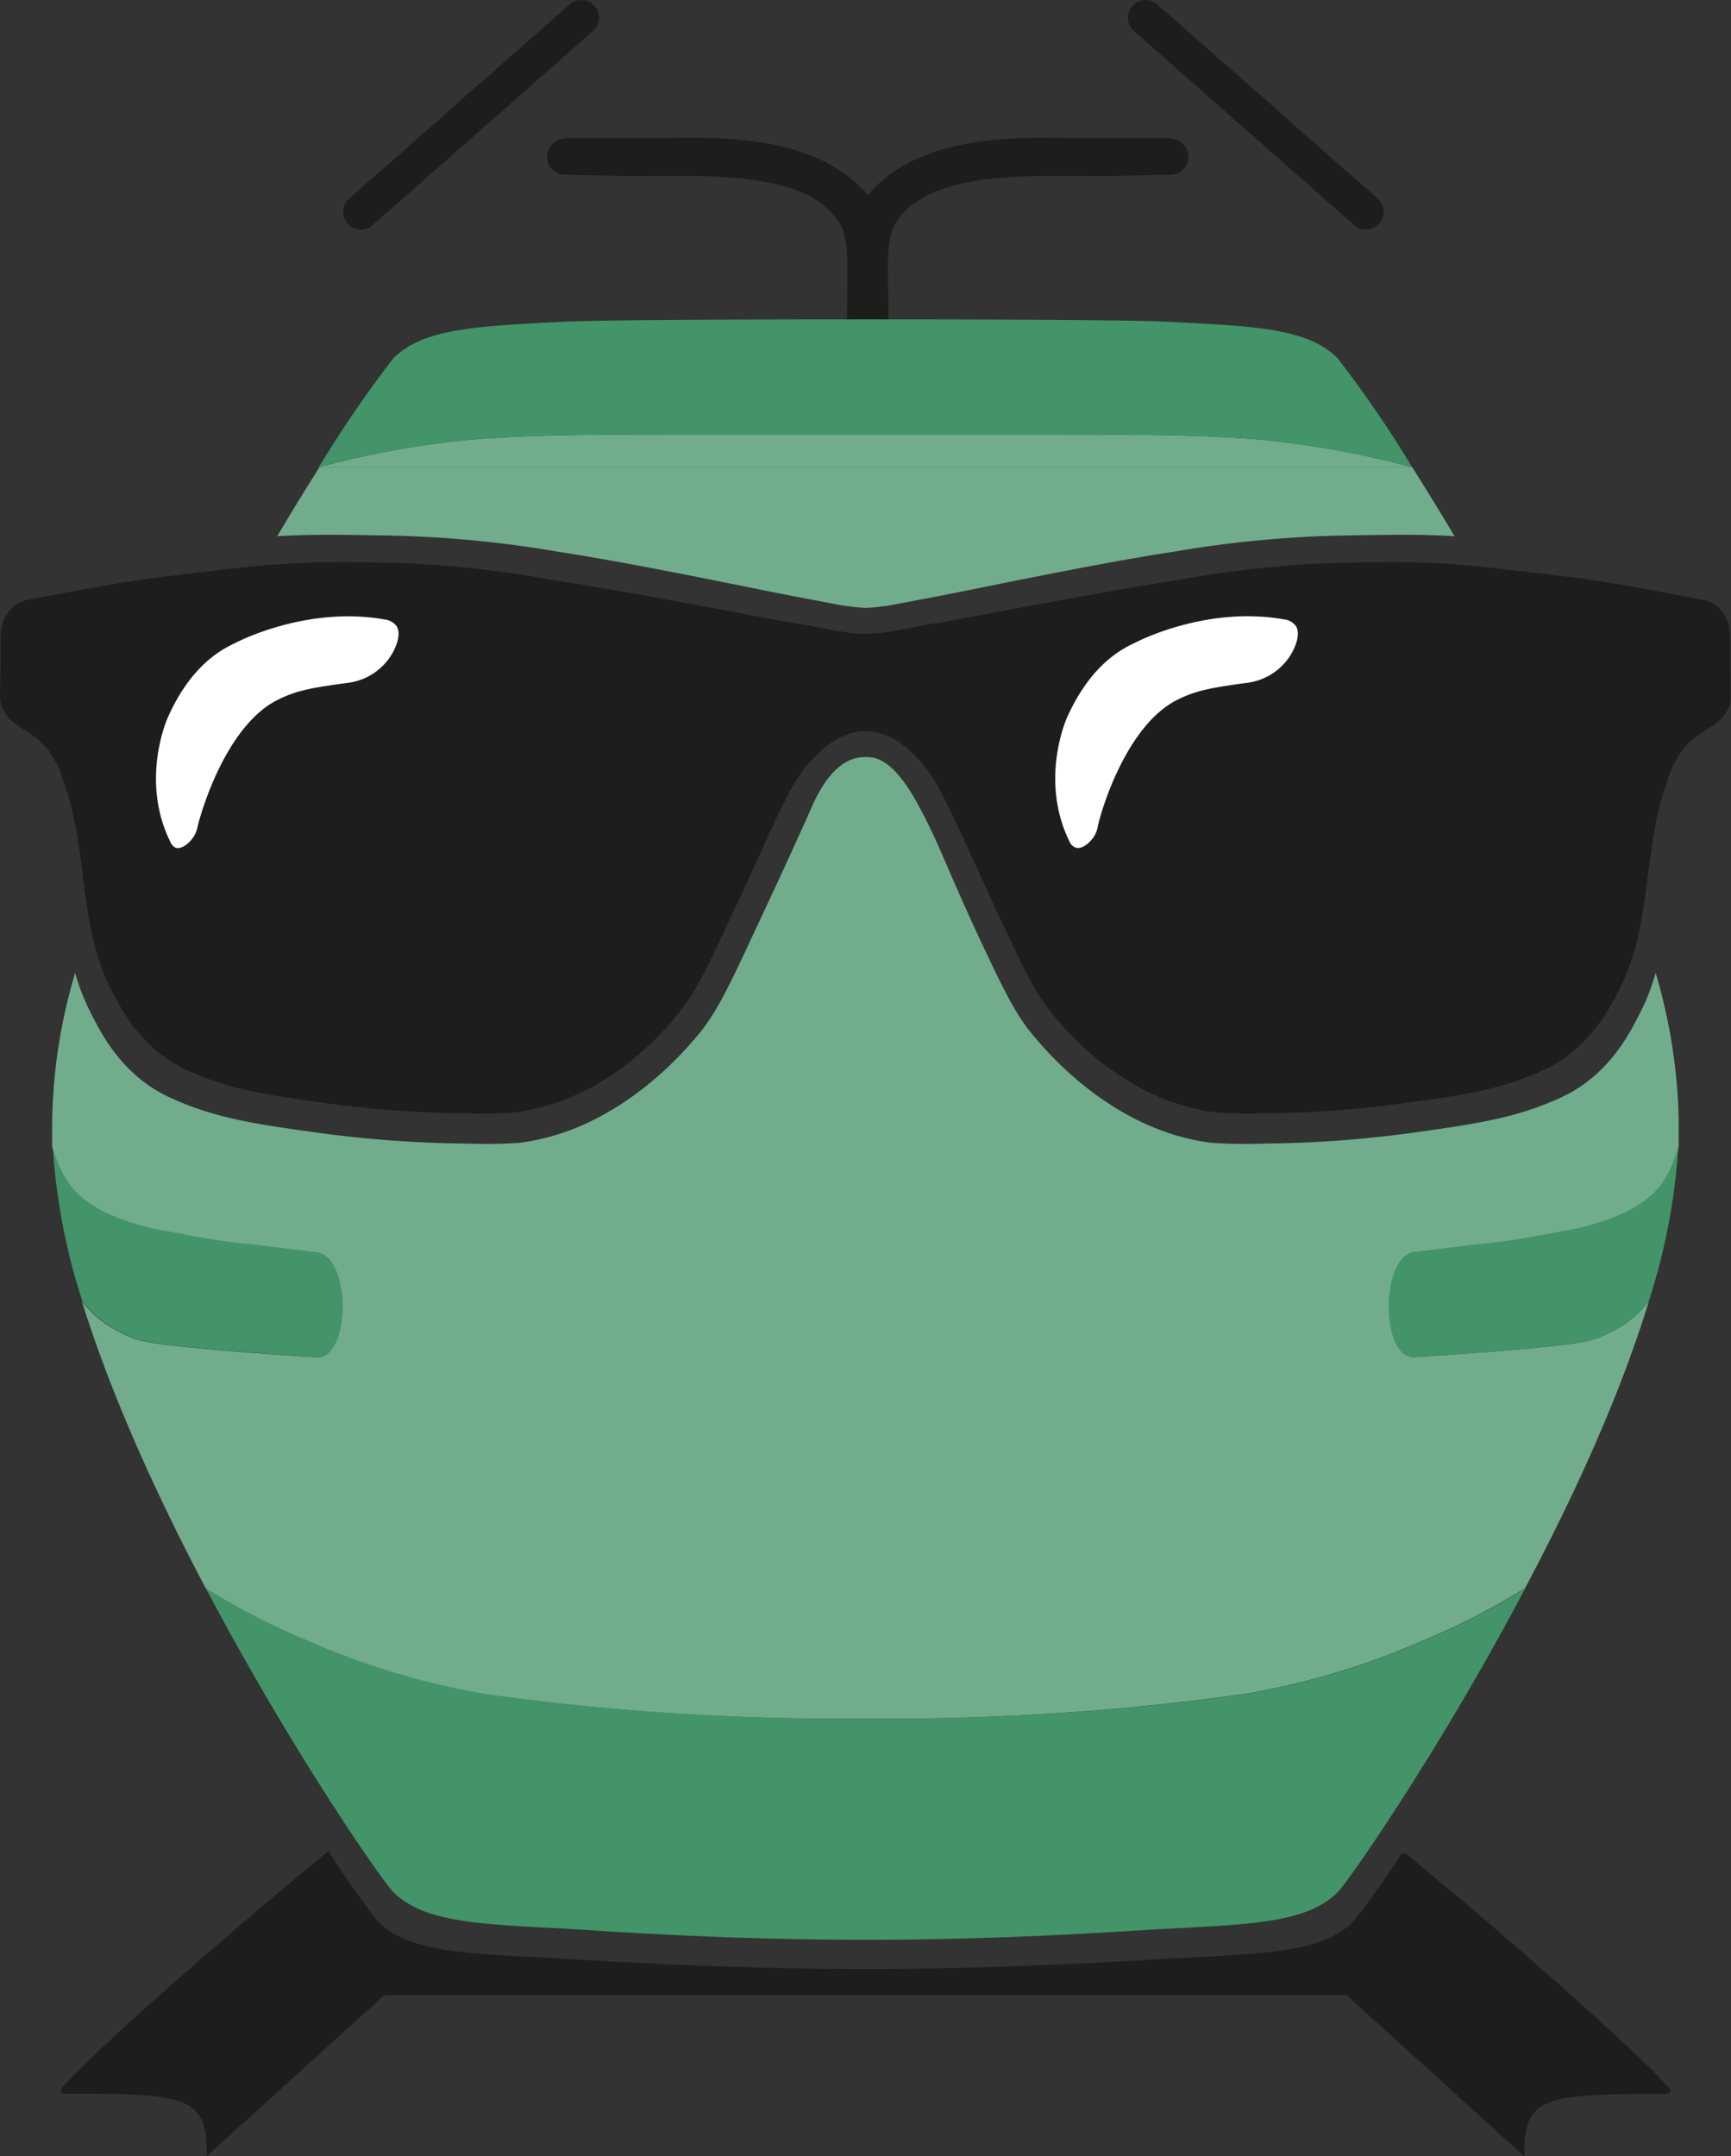 <svg xmlns="http://www.w3.org/2000/svg" viewBox="0 0 195.54 243.5"><rect x="0" y="0" width="195.54" height="243.5" fill="#333333" stroke="none"/><defs><style>.cls-1,.cls-6{fill:#1d1d1b;}.cls-1,.cls-2,.cls-3,.cls-6,.cls-7{stroke:#1d1d1b;}.cls-1,.cls-2,.cls-3,.cls-7{stroke-linecap:round;}.cls-1,.cls-2,.cls-3{stroke-linejoin:round;}.cls-2,.cls-3,.cls-7{fill:none;}.cls-3{stroke-width:6px;}.cls-4{fill:#439468;}.cls-5{fill:#71ad8c;}.cls-6,.cls-7{stroke-miterlimit:10;}.cls-6{stroke-width:0.5px;}.cls-7{stroke-width:4px;}.cls-8{fill:#fff;}</style></defs><g id="Ebene_1" data-name="Ebene 1"><path class="cls-1" d="M139.4,61c0-6.23.41-9.08-1-11.31-4-6.15-15.86-5.38-24-5.38l-7.23-.14c-2.26,0-2.26-3.16.35-3.16l11.42,0c4.36,0,16.8-.71,22.31,6.81,5.5-7.52,17.94-6.81,22.3-6.81l11.42,0c2.62,0,2.62,3.16.35,3.16l-7.23.14c-8.16,0-20-.77-24,5.38-1.45,2.23-1,5.08-1,11.31h0" transform="translate(-43.23 -24.93)"/><path class="cls-2" d="M176.14,41" transform="translate(-43.23 -24.93)"/><path class="cls-2" d="M141.14,61" transform="translate(-43.23 -24.93)"/><path class="cls-3" d="M53.75,128.35" transform="translate(-43.23 -24.93)"/></g><g id="Ebene_3" data-name="Ebene 3"><path class="cls-1" d="M141,97a15.42,15.42,0,0,0,3-.28c.89-.11,3.15-.62,4.7-.86.74-.11,1.29-.21,1.52-.25,4.6-.84,17.4-3.33,26.43-4.72A119.27,119.27,0,0,1,194,89c12-.22,13.15,0,25.41,1.46,1.93.23,6,.7,16.12,2.72a2.88,2.88,0,0,1,1.88,1.22c1,1.21.71,2.34.78,6.71,0,2.77.1,2.86-.1,3.4-.8,2.15-3,2.23-5,4.58a11.34,11.34,0,0,0-2,3.91c-2.89,8-1.61,16.31-5.53,23.73-.77,1.46-3,6.13-8,8.5-4.72,2.24-9,2.87-15.64,3.77a120.84,120.84,0,0,1-15.77,1.16,49.87,49.87,0,0,1-5.39-.08c-10.45-1.27-17.11-9.45-18.75-11.59s-2.87-4.76-5.25-9.85c-3.72-7.93-4.51-10.06-6.75-14.42C149.41,112.9,146,107,141,107s-8.41,5.9-9.08,7.22c-2.24,4.36-3,6.49-6.75,14.42-2.38,5.09-3.57,7.64-5.25,9.85s-8.3,10.32-18.75,11.59a49.87,49.87,0,0,1-5.39.08A120.84,120.84,0,0,1,80,149c-6.59-.9-10.92-1.53-15.64-3.77-5-2.37-7.19-7-8-8.5C52.49,129.31,53.77,121,50.88,113a11.34,11.34,0,0,0-2-3.91c-2-2.35-4.19-2.43-5-4.58-.2-.54-.14-.63-.1-3.4.07-4.37-.22-5.5.78-6.71a2.88,2.88,0,0,1,1.88-1.22c10.15-2,14.19-2.49,16.12-2.72C74.81,89,76,88.78,88,89a119.27,119.27,0,0,1,17.39,1.89c9,1.39,21.83,3.88,26.43,4.72.23,0,.78.14,1.52.25,1.55.24,3.81.75,4.7.86A15.42,15.42,0,0,0,141,97Z" transform="translate(-43.23 -24.93)"/><path class="cls-4" d="M226.9,161.8c3.64-1.92,4.68-3.65,5.92-7.38a71,71,0,0,1-3.32,17.41h0a11.7,11.7,0,0,1-4.35,3.54c-1.58.88-2.82,1.13-5.52,1.45-3.17.37-6.91.68-8.6.81-4,.3-6.24.44-8,.56-3.93.27-4-11.48,0-11.88,2-.2,6.66-.84,7.93-.95,3.33-.29,6.59-1,9.33-1.48A27.72,27.72,0,0,0,226.9,161.8Z" transform="translate(-43.23 -24.93)"/><path class="cls-4" d="M79,166.32c3.93.4,3.9,12.15,0,11.88-1.76-.12-4-.26-8-.56-1.69-.13-5.43-.44-8.6-.81-2.7-.32-3.94-.57-5.52-1.45a11.66,11.66,0,0,1-4.36-3.55,70.56,70.56,0,0,1-3.33-17.41c1.25,3.74,2.29,5.46,5.93,7.38a27.72,27.72,0,0,0,6.64,2.09c2.74.48,6,1.19,9.33,1.48C72.35,165.48,77,166.12,79,166.32Z" transform="translate(-43.23 -24.93)"/><path class="cls-4" d="M203.83,210.3a80.84,80.84,0,0,0,11.7-6c-9.65,18.29-20,33.16-21.24,34.38-3.42,3.31-9.23,3.56-19.14,4.07C171.68,242.91,158,244,141,244s-30.68-1.09-34.15-1.27c-9.91-.51-15.72-.76-19.14-4.07-1.27-1.22-11.59-16.09-21.24-34.38a80.84,80.84,0,0,0,11.7,6,85.58,85.58,0,0,0,19.89,5.94A287.09,287.09,0,0,0,141,219a287.09,287.09,0,0,0,42.94-2.76A85.58,85.58,0,0,0,203.83,210.3Z" transform="translate(-43.23 -24.93)"/><path class="cls-5" d="M232.86,151.27c0,.25,0,.49,0,.73,0,.79,0,1.6,0,2.42-1.24,3.73-2.28,5.46-5.92,7.38a27.72,27.72,0,0,1-6.64,2.09c-2.74.48-6,1.19-9.33,1.48-1.27.11-5.94.75-7.93.95-3.93.4-3.9,12.15,0,11.88,1.75-.12,4-.26,8-.56,1.69-.13,5.43-.44,8.6-.81,2.7-.32,3.94-.57,5.52-1.45a11.7,11.7,0,0,0,4.35-3.54c-3.26,10.67-8.5,22.1-14,32.44a80.84,80.84,0,0,1-11.7,6,85.58,85.58,0,0,1-19.89,5.94A287.09,287.09,0,0,1,141,219a287.09,287.09,0,0,1-42.94-2.76,85.58,85.58,0,0,1-19.89-5.94,80.84,80.84,0,0,1-11.7-6c-5.46-10.34-10.7-21.77-14-32.45a11.66,11.66,0,0,0,4.36,3.55c1.58.88,2.82,1.13,5.52,1.45,3.17.37,6.91.68,8.6.81,4,.3,6.23.44,8,.56,3.93.27,4-11.48,0-11.88-2-.2-6.66-.84-7.93-.95-3.33-.29-6.59-1-9.33-1.48a27.72,27.72,0,0,1-6.64-2.09c-3.64-1.92-4.68-3.64-5.93-7.38,0-.82,0-1.63,0-2.42a61.44,61.44,0,0,1,2.6-17.22,24.43,24.43,0,0,0,1.92,4.83c.82,1.56,3.17,6.59,8.56,9.14,5.09,2.41,9.75,3.09,16.83,4.07a131.94,131.94,0,0,0,17,1.24,58,58,0,0,0,5.81-.08c11.24-1.37,18.78-10.44,20.29-12.25,1.91-2.29,3.25-5,5.82-10.51,4-8.54,5-10.75,7.15-15.55,2.4-5.26,5.11-5.26,5.89-5.26,1,0,3,0,5.89,5.26,2.52,4.63,3.15,7,7.15,15.55,2.57,5.47,3.91,8.22,5.82,10.51,1.51,1.81,9,10.88,20.29,12.25a58,58,0,0,0,5.81.08,131.94,131.94,0,0,0,17-1.24c7.08-1,11.74-1.66,16.83-4.07,5.39-2.55,7.74-7.58,8.56-9.14a24.43,24.43,0,0,0,1.92-4.83A62.93,62.93,0,0,1,232.86,151.27Z" transform="translate(-43.23 -24.93)"/><path class="cls-6" d="M141,250l54.44,0,19.74,17.9c0-6.54,3-6.75,16.21-6.75.69,0,0-.47-.08-.51-1.07-1.5-13.29-12.89-29.55-26.28a86,86,0,0,1-5.56,7.85c-3.43,3.31-9.24,3.56-19.15,4.07-3.46.17-19.05,1.27-36.05,1.27s-32.59-1.1-36-1.27c-9.91-.51-15.73-.76-19.15-4.07a83.83,83.83,0,0,1-5.56-7.85C64,247.72,51.76,259.11,50.69,260.61c0,0-.78.51-.08.51,13.23,0,16.21.21,16.21,6.75L86.56,250Z" transform="translate(-43.23 -24.93)"/><line class="cls-7" x1="40.77" y1="23.93" x2="65.67" y2="2"/><line class="cls-7" x1="154.31" y1="23.93" x2="129.41" y2="2"/></g><g id="Ebene_4" data-name="Ebene 4"><path class="cls-8" d="M62.47,120c-3.46-7-.3-14-.3-14C65,99.57,68.88,98,70,97.45c0,0,7.9-4.13,16.67-2.56A2,2,0,0,1,88,95.6c.79,1.15-.51,3.23-.61,3.38a6.79,6.79,0,0,1-5.06,3.09c-3.92.54-5.63.84-7.78,1.92-5.93,3-8.75,13.14-9,14.31a3.25,3.25,0,0,1-.41,1.06c-.46.76-1.38,1.53-2.07,1.31A1.22,1.22,0,0,1,62.47,120Z" transform="translate(-43.23 -24.93)"/><path class="cls-8" d="M164.06,120c-3.47-7-.31-14-.31-14,2.87-6.44,6.71-8,7.86-8.56,0,0,7.89-4.13,16.66-2.56a1.94,1.94,0,0,1,1.32.71c.79,1.15-.51,3.23-.61,3.38a6.79,6.79,0,0,1-5,3.09c-3.93.54-5.64.84-7.79,1.92-5.93,3-8.75,13.14-8.95,14.31a3.11,3.11,0,0,1-.4,1.06c-.47.76-1.39,1.53-2.08,1.31A1.16,1.16,0,0,1,164.06,120Z" transform="translate(-43.23 -24.93)"/><path class="cls-5" d="M202.76,77.71H79.24a101.85,101.85,0,0,1,18.24-3.22C106.15,73.92,111.2,74,141,74s34.85-.08,43.52.49A101.85,101.85,0,0,1,202.76,77.71Z" transform="translate(-43.23 -24.93)"/><path class="cls-5" d="M207.54,85.49c-3.54-.22-6.76-.19-13.16-.07a128.17,128.17,0,0,0-18.64,1.83c-9.72,1.49-23,4.37-27.9,5.27l-2.8.53a27.07,27.07,0,0,1-4,.54,27.07,27.07,0,0,1-4-.54l-2.8-.53c-4.95-.9-18.18-3.78-27.9-5.27a128.17,128.17,0,0,0-18.64-1.83c-6.4-.12-9.62-.15-13.16.07,1.67-2.81,3.28-5.43,4.77-7.78H202.77C204.26,80.06,205.87,82.68,207.54,85.49Z" transform="translate(-43.23 -24.93)"/><path class="cls-4" d="M194.29,65.34a128.36,128.36,0,0,1,8.47,12.37,101.85,101.85,0,0,0-18.24-3.22C175.85,73.92,170.8,74,141,74s-34.85-.08-43.52.49a101.85,101.85,0,0,0-18.24,3.22,128.36,128.36,0,0,1,8.47-12.37c3.42-3.31,9.23-3.57,19.14-4.07,3.47-.18,15.68-.27,34.15-.27s30.68.09,34.15.27C185.06,61.77,190.87,62,194.29,65.34Z" transform="translate(-43.23 -24.93)"/></g></svg>